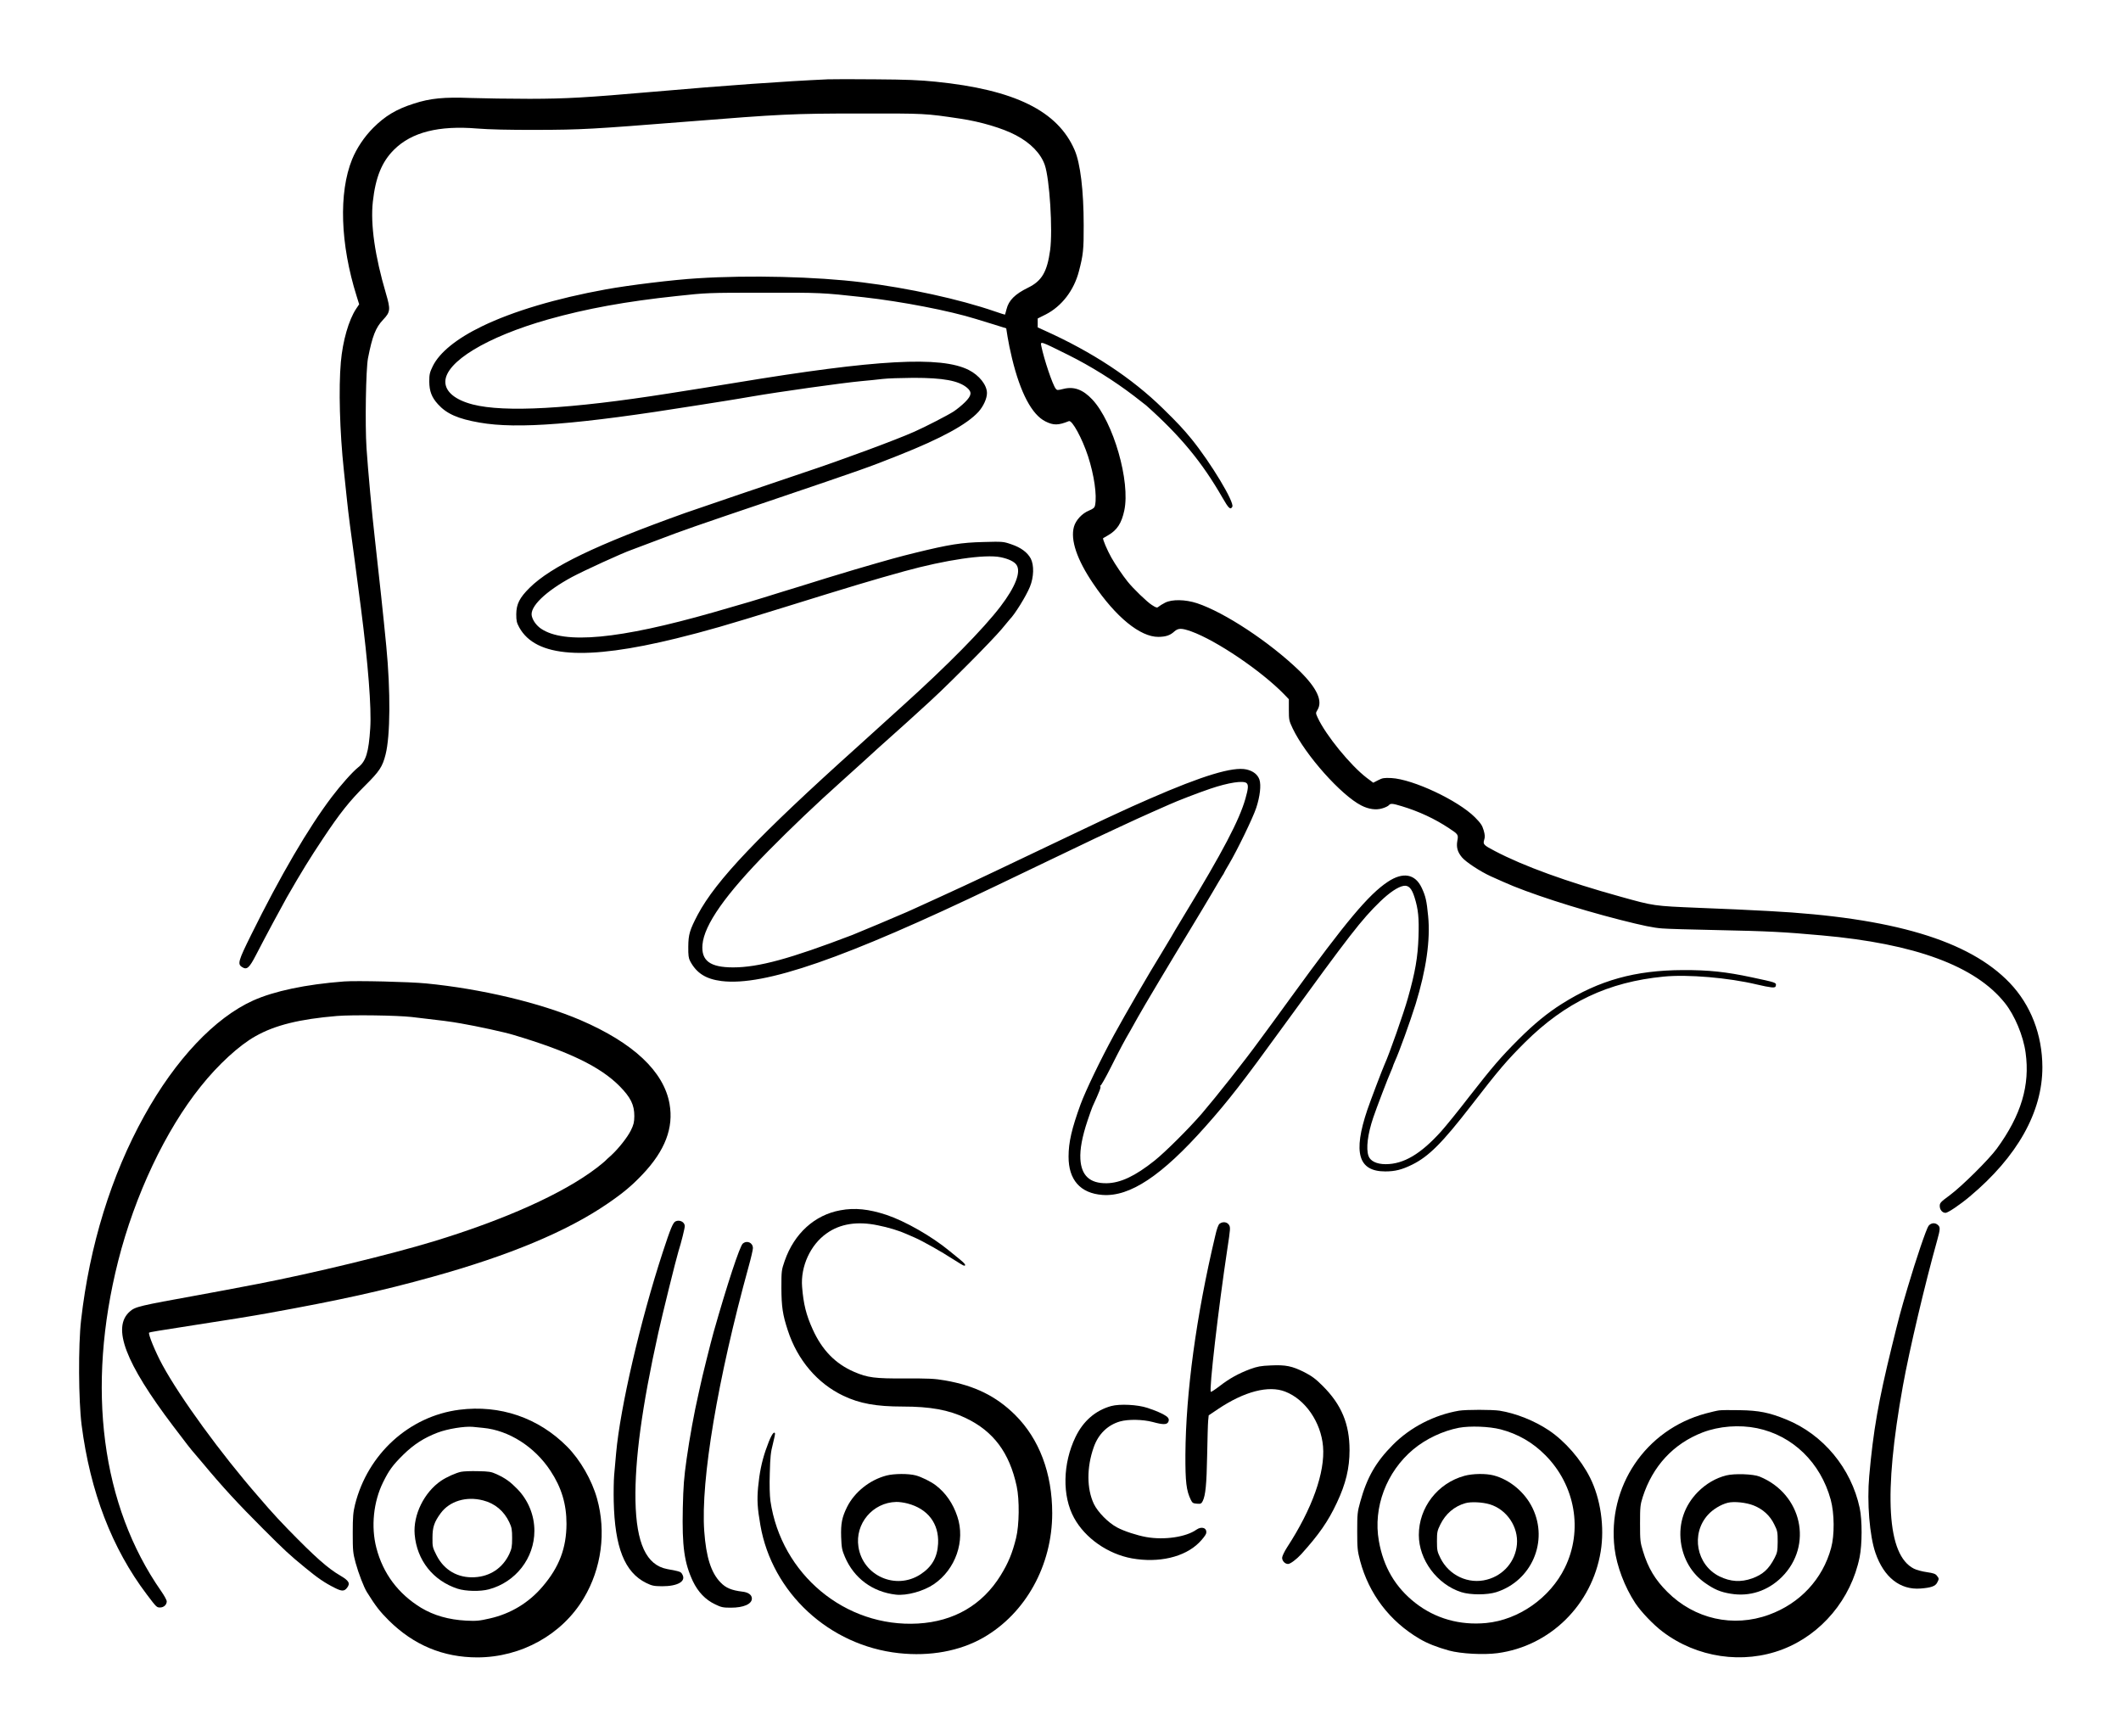 <?xml version="1.0" standalone="no"?>
<!DOCTYPE svg PUBLIC "-//W3C//DTD SVG 20010904//EN"
 "http://www.w3.org/TR/2001/REC-SVG-20010904/DTD/svg10.dtd">
<svg version="1.0" xmlns="http://www.w3.org/2000/svg"
 width="2048pt" height="1676pt" viewBox="0 0 2048 1676"
 preserveAspectRatio="xMidYMid meet">
<g transform="translate(0,1676) scale(0.1,-0.1)"
fill="#000000" stroke="none">
<path d="M7990 15994 c-419 -19 -983 -59 -1670 -119 -669 -58 -844 -68 -1205
-69 -192 0 -449 4 -570 8 -259 10 -391 -3 -548 -54 -170 -54 -278 -119 -393
-234 -87 -87 -160 -197 -204 -304 -131 -323 -115 -818 44 -1323 l24 -77 -29
-43 c-72 -109 -130 -310 -148 -516 -22 -250 -11 -669 29 -1043 11 -102 24
-230 30 -285 5 -55 19 -165 29 -245 21 -150 62 -463 106 -800 69 -534 103
-967 90 -1160 -15 -234 -41 -320 -117 -379 -55 -44 -167 -170 -255 -286 -225
-297 -496 -760 -778 -1331 -124 -250 -133 -282 -89 -310 47 -31 70 -12 136
116 94 182 250 472 297 555 146 254 222 377 350 569 162 244 257 363 406 511
140 139 168 182 198 300 46 180 49 610 7 1045 -27 282 -70 681 -110 1035 -28
242 -67 669 -81 878 -15 230 -6 762 14 867 42 215 74 297 147 374 70 74 72 98
27 251 -107 362 -151 669 -127 887 26 236 87 386 205 503 170 169 432 235 804
204 110 -9 303 -14 576 -13 427 1 531 7 1440 79 916 73 1029 79 1675 79 638 1
632 1 974 -50 195 -29 408 -92 536 -160 141 -74 239 -175 278 -286 47 -134 78
-629 52 -823 -29 -210 -80 -298 -214 -363 -126 -62 -186 -122 -207 -207 -7
-28 -14 -51 -15 -53 0 -1 -46 13 -100 32 -340 117 -832 225 -1279 280 -443 55
-1088 71 -1590 39 -233 -14 -660 -66 -885 -107 -480 -87 -898 -212 -1195 -356
-246 -119 -411 -253 -476 -385 -30 -62 -34 -79 -34 -150 1 -92 23 -151 84
-218 83 -92 193 -141 401 -177 367 -65 954 -18 2100 166 85 13 214 34 285 45
72 12 180 29 240 40 266 46 878 132 1060 149 66 6 158 15 205 21 47 6 182 10
300 11 289 0 436 -27 518 -96 49 -42 44 -75 -20 -139 -29 -29 -78 -69 -110
-90 -52 -34 -272 -148 -379 -195 -167 -75 -703 -274 -1059 -392 -242 -81
-1070 -363 -1155 -393 -860 -308 -1292 -516 -1501 -722 -97 -96 -128 -157
-129 -255 0 -64 4 -82 29 -128 160 -289 636 -322 1516 -106 291 72 477 125
1040 300 650 202 860 265 1160 348 403 111 782 167 932 136 78 -16 133 -43
154 -75 44 -68 -11 -211 -155 -400 -167 -219 -513 -570 -951 -965 -52 -47
-124 -112 -160 -145 -90 -82 -160 -145 -265 -240 -966 -868 -1370 -1294 -1547
-1625 -78 -149 -91 -191 -92 -310 -1 -84 3 -112 18 -140 62 -116 152 -173 303
-192 413 -51 1186 217 2653 920 253 121 359 172 515 247 205 99 363 174 445
213 36 16 144 67 240 112 96 45 231 107 300 137 69 30 143 63 165 73 84 38
281 114 402 155 174 59 322 82 351 53 18 -18 15 -53 -12 -148 -58 -206 -219
-514 -591 -1125 -67 -110 -124 -207 -128 -215 -4 -8 -46 -78 -93 -155 -116
-187 -353 -596 -456 -785 -134 -246 -275 -540 -324 -672 -85 -234 -116 -366
-116 -504 -1 -225 113 -355 327 -371 265 -20 574 186 996 662 222 250 356 422
746 960 651 896 759 1035 939 1210 91 88 173 143 227 152 49 8 79 -25 106
-112 36 -115 44 -198 38 -380 -7 -198 -31 -338 -102 -590 -40 -144 -182 -547
-225 -640 -20 -44 -135 -346 -167 -440 -140 -414 -88 -595 173 -595 95 0 161
17 259 65 162 80 292 211 570 570 272 352 344 435 519 610 391 388 803 584
1341 636 232 23 627 -11 898 -76 57 -14 121 -26 143 -28 33 -2 39 1 42 20 4
26 -3 28 -233 77 -248 53 -416 71 -665 70 -462 -2 -807 -98 -1167 -325 -139
-87 -272 -196 -419 -343 -172 -172 -252 -265 -479 -556 -103 -134 -225 -284
-269 -333 -196 -218 -362 -317 -536 -317 -87 0 -149 30 -166 80 -25 71 -8 210
46 370 28 84 146 393 171 447 10 23 19 45 19 48 0 3 9 25 19 48 43 94 146 380
200 552 102 332 144 620 121 850 -14 147 -24 192 -62 273 -63 135 -181 156
-328 58 -185 -123 -403 -383 -935 -1116 -110 -151 -215 -296 -235 -322 -19
-26 -51 -68 -70 -95 -147 -202 -412 -537 -554 -703 -125 -145 -354 -373 -458
-456 -187 -149 -329 -216 -463 -218 -162 -2 -244 74 -253 234 -5 95 17 214 69
370 21 63 43 124 48 135 71 155 82 185 76 197 -5 7 -5 10 0 6 4 -5 49 74 100
175 93 185 132 258 190 357 17 30 49 87 70 125 47 86 333 565 510 855 72 118
166 276 210 350 43 74 86 147 96 162 11 15 19 29 19 32 0 2 21 40 47 83 80
135 230 444 263 543 36 109 49 219 31 273 -17 49 -60 83 -125 98 -131 29 -420
-58 -936 -283 -63 -27 -137 -60 -165 -73 -27 -13 -75 -34 -105 -48 -72 -32
-174 -80 -535 -252 -276 -132 -396 -189 -655 -312 -52 -25 -126 -60 -165 -78
-38 -18 -110 -52 -160 -75 -95 -44 -395 -182 -480 -220 -27 -12 -63 -28 -80
-36 -84 -37 -468 -199 -525 -221 -602 -230 -905 -313 -1151 -313 -222 0 -309
64 -296 219 16 192 223 486 637 906 223 226 457 449 715 680 49 44 141 127
205 185 123 113 139 127 300 271 58 51 110 98 116 104 6 5 50 46 99 90 187
169 258 237 496 475 135 135 279 286 320 335 41 50 76 92 79 95 48 47 159 226
195 315 38 93 41 208 8 272 -33 61 -96 107 -188 138 -78 27 -84 27 -270 22
-212 -5 -330 -24 -653 -103 -163 -40 -243 -62 -592 -164 -52 -15 -171 -51
-265 -80 -93 -29 -210 -65 -260 -81 -49 -15 -126 -38 -170 -52 -281 -88 -348
-108 -670 -200 -908 -259 -1437 -309 -1662 -156 -43 30 -77 76 -88 121 -22 89
131 238 388 377 116 62 487 232 577 263 25 9 140 52 255 96 244 93 341 127
1110 387 870 295 919 312 1210 428 416 165 661 299 773 421 48 54 82 128 82
181 0 78 -75 172 -176 223 -269 136 -888 102 -2249 -123 -152 -25 -413 -67
-650 -104 -951 -150 -1583 -185 -1890 -106 -170 44 -265 123 -265 219 0 192
400 434 992 602 369 104 752 174 1243 226 286 31 297 32 835 32 556 1 564 1
972 -44 365 -41 827 -130 1083 -210 33 -10 112 -35 176 -54 l115 -36 13 -82
c7 -46 26 -139 43 -208 81 -334 192 -544 323 -609 78 -39 124 -38 226 3 31 13
129 -168 185 -339 59 -183 87 -376 68 -472 -5 -25 -15 -34 -60 -53 -66 -27
-126 -92 -144 -155 -36 -127 29 -319 186 -550 218 -323 454 -515 629 -514 71
1 113 14 154 52 39 34 69 34 163 1 244 -88 677 -381 898 -608 l45 -47 0 -102
c0 -97 2 -106 37 -180 124 -259 468 -645 663 -744 70 -36 142 -46 201 -28 29
8 57 22 64 30 17 20 33 19 126 -9 165 -50 318 -121 455 -212 90 -59 92 -63 81
-121 -11 -63 1 -108 44 -160 37 -45 177 -137 278 -183 34 -15 88 -40 121 -54
235 -107 706 -259 1125 -366 228 -58 326 -78 410 -84 41 -4 282 -11 535 -16
486 -10 642 -18 1005 -51 902 -80 1485 -296 1769 -653 95 -119 178 -317 200
-480 44 -314 -43 -604 -278 -926 -76 -104 -337 -363 -453 -449 -90 -66 -98
-75 -98 -105 0 -36 25 -66 56 -66 23 0 139 78 234 158 459 384 702 817 701
1249 -1 314 -112 600 -315 813 -392 410 -1131 631 -2326 694 -157 9 -463 23
-680 31 -434 18 -430 18 -750 107 -521 144 -939 296 -1215 441 -109 57 -117
65 -104 108 9 29 8 47 -5 93 -14 48 -29 69 -84 125 -164 164 -599 368 -807
379 -70 3 -86 1 -128 -21 l-47 -24 -63 47 c-158 121 -395 412 -473 580 -20 44
-21 46 -3 75 54 87 -5 213 -175 379 -287 277 -722 564 -988 652 -113 37 -242
39 -308 5 -25 -13 -53 -30 -62 -38 -16 -14 -22 -12 -66 16 -46 29 -181 159
-234 226 -48 60 -117 161 -157 232 -39 69 -87 181 -79 187 1 1 23 14 48 28 87
50 130 117 156 239 60 280 -105 853 -308 1071 -91 97 -178 129 -280 103 -57
-14 -61 -14 -74 2 -31 40 -112 281 -139 411 -10 50 -16 52 260 -85 217 -108
440 -247 635 -396 58 -45 110 -86 117 -91 331 -295 540 -548 738 -893 59 -103
76 -118 94 -86 23 42 -206 422 -392 652 -82 100 -133 155 -277 296 -301 295
-682 546 -1142 753 l-68 31 0 43 0 43 78 39 c154 79 272 232 320 417 41 156
47 209 46 444 0 334 -32 597 -87 725 -163 379 -579 584 -1342 661 -154 16
-288 21 -580 23 -209 2 -418 2 -465 0z"/>
<path d="M3320 7284 c-367 -28 -674 -93 -876 -184 -370 -167 -749 -568 -1052
-1115 -318 -573 -527 -1250 -609 -1970 -28 -244 -25 -777 5 -1013 83 -645 293
-1192 630 -1637 93 -123 95 -125 128 -125 35 0 64 26 64 59 0 12 -24 56 -54
99 -577 827 -725 1961 -415 3187 162 637 456 1260 797 1685 167 210 372 398
528 485 188 107 427 166 789 196 149 12 575 6 720 -10 304 -35 373 -44 475
-62 157 -27 428 -86 508 -111 534 -159 839 -307 1025 -495 107 -109 142 -180
142 -289 -1 -60 -6 -82 -34 -139 -34 -68 -122 -179 -195 -245 -22 -19 -47 -42
-55 -51 -9 -9 -45 -38 -81 -66 -322 -246 -882 -498 -1575 -709 -423 -128
-1172 -309 -1690 -409 -104 -20 -246 -47 -315 -60 -69 -13 -190 -36 -270 -50
-569 -103 -604 -111 -657 -158 -174 -153 -44 -495 420 -1107 133 -175 170
-223 177 -230 3 -3 49 -57 102 -120 197 -237 344 -396 588 -640 214 -214 253
-250 403 -373 126 -104 192 -149 288 -197 70 -36 94 -35 121 1 32 42 17 68
-65 116 -121 70 -246 181 -508 450 -58 59 -141 149 -184 198 -43 50 -90 104
-104 120 -355 407 -751 950 -923 1267 -67 123 -140 300 -128 312 5 4 98 20
435 72 272 41 591 93 710 115 688 124 1102 215 1590 351 742 206 1300 439
1690 706 151 103 237 175 340 284 217 229 301 449 260 680 -55 313 -349 589
-860 809 -391 167 -957 302 -1490 354 -162 16 -671 28 -795 19z"/>
<path d="M8115 5075 c-249 -45 -446 -224 -538 -488 -31 -90 -32 -96 -32 -262
1 -182 12 -258 62 -410 93 -286 286 -512 536 -631 158 -75 317 -104 572 -104
268 0 445 -32 610 -111 268 -128 422 -334 492 -659 28 -131 25 -375 -6 -500
-36 -146 -75 -240 -149 -360 -176 -285 -450 -445 -798 -465 -701 -40 -1321
474 -1425 1184 -7 54 -10 149 -6 269 4 156 9 203 30 282 13 52 23 98 20 103
-14 23 -46 -37 -91 -168 -37 -110 -59 -216 -72 -354 -11 -122 -7 -201 22 -366
113 -653 665 -1163 1337 -1236 301 -33 589 20 816 150 408 234 665 697 665
1201 0 386 -125 718 -359 950 -182 180 -389 282 -675 332 -104 18 -159 20
-384 19 -296 -1 -363 7 -495 64 -181 78 -310 211 -400 411 -63 139 -89 244
-102 409 -16 197 80 407 237 517 130 93 296 119 493 78 102 -20 210 -53 280
-85 17 -7 52 -23 78 -34 74 -32 262 -138 369 -208 53 -34 101 -63 107 -63 23
0 9 21 -46 65 -32 26 -75 61 -96 78 -169 140 -427 287 -606 347 -172 57 -308
71 -446 45z"/>
<path d="M6523 4968 c-25 -12 -48 -67 -124 -299 -216 -661 -411 -1502 -450
-1940 -6 -68 -14 -164 -19 -214 -4 -49 -6 -162 -4 -250 10 -445 105 -685 313
-788 58 -28 74 -31 155 -32 150 0 232 47 195 113 -15 28 -19 29 -147 53 -201
38 -298 248 -306 659 -7 396 62 908 220 1620 41 185 171 710 194 785 28 88 64
232 62 249 -2 39 -51 62 -89 44z"/>
<path d="M11776 4945 c-12 -9 -27 -50 -42 -117 -184 -774 -284 -1515 -288
-2113 -1 -263 9 -347 52 -435 15 -31 22 -35 59 -38 37 -3 43 0 56 25 27 54 38
160 43 443 3 157 7 308 10 335 l5 50 92 62 c253 169 487 230 647 167 194 -75
345 -295 365 -529 21 -250 -104 -601 -347 -974 -27 -42 -48 -87 -48 -101 0
-31 28 -60 57 -60 22 0 81 44 126 93 172 190 261 318 345 497 87 184 123 334
123 509 0 253 -78 440 -260 621 -68 68 -105 95 -177 132 -118 59 -179 72 -324
65 -97 -4 -128 -10 -200 -36 -111 -42 -197 -89 -293 -163 -43 -33 -81 -58 -85
-56 -20 8 73 811 159 1380 30 196 31 209 15 233 -19 28 -59 33 -90 10z"/>
<path d="M18622 4925 c-21 -27 -120 -318 -202 -595 -71 -240 -81 -278 -154
-575 -128 -522 -178 -806 -217 -1245 -23 -255 3 -578 60 -743 81 -235 238
-359 435 -344 102 8 143 22 161 57 19 36 19 40 -3 67 -13 18 -34 25 -96 34
-44 6 -101 21 -126 34 -260 132 -295 717 -106 1765 62 344 213 984 331 1405
30 108 31 127 7 148 -27 25 -67 21 -90 -8z"/>
<path d="M7172 4753 c-29 -25 -151 -395 -281 -853 -29 -103 -118 -461 -127
-510 -3 -14 -12 -54 -20 -90 -40 -173 -86 -426 -114 -625 -26 -182 -32 -264
-37 -475 -8 -371 14 -529 98 -708 50 -103 121 -178 215 -222 59 -29 77 -32
153 -32 120 0 201 35 201 88 0 36 -35 61 -93 67 -105 13 -159 36 -210 89 -91
94 -139 244 -157 495 -35 492 130 1471 429 2556 23 82 41 161 41 176 0 53 -57
79 -98 44z"/>
<path d="M10730 3185 c-152 -42 -271 -145 -345 -299 -124 -256 -130 -570 -14
-781 107 -196 327 -349 559 -391 259 -46 507 12 647 151 34 34 65 74 69 89 13
53 -42 74 -94 37 -100 -71 -309 -102 -484 -71 -89 16 -213 56 -282 93 -86 46
-186 148 -224 227 -69 146 -70 352 -2 545 44 128 134 216 254 251 81 23 220
20 316 -5 98 -27 136 -27 150 -1 7 14 8 26 0 39 -12 23 -96 64 -200 98 -97 32
-268 40 -350 18z"/>
<path d="M4435 3149 c-484 -62 -885 -427 -1007 -916 -18 -74 -22 -117 -22
-273 0 -173 2 -192 28 -290 28 -101 79 -234 109 -282 84 -135 125 -187 211
-273 240 -238 525 -357 856 -357 423 1 818 220 1027 572 171 286 218 639 128
961 -50 179 -162 374 -289 502 -277 279 -648 406 -1041 356z m230 -175 c247
-23 497 -181 650 -414 107 -162 155 -322 155 -513 -1 -234 -70 -417 -231 -605
-132 -156 -309 -263 -510 -308 -100 -23 -128 -26 -229 -21 -167 9 -311 50
-434 124 -221 135 -368 331 -432 579 -53 204 -28 445 65 633 57 116 93 165
195 266 101 99 200 163 331 213 97 37 260 63 340 56 17 -2 61 -6 100 -10z"/>
<path d="M4452 2550 c-49 -10 -140 -51 -192 -86 -164 -111 -272 -330 -256
-519 21 -249 178 -447 415 -524 78 -25 218 -28 301 -6 259 69 440 301 440 565
0 149 -58 293 -162 401 -71 73 -115 105 -203 146 -53 24 -73 27 -180 29 -66 2
-139 -1 -163 -6z m212 -276 c115 -29 203 -103 254 -212 23 -49 27 -70 27 -152
0 -82 -4 -103 -27 -153 -64 -136 -185 -217 -335 -225 -162 -9 -295 68 -368
212 -38 75 -40 83 -39 170 0 102 17 151 79 236 86 117 247 166 409 124z"/>
<path d="M14088 3140 c-239 -41 -469 -159 -638 -329 -166 -167 -251 -316 -316
-552 -27 -97 -29 -116 -29 -284 0 -165 3 -189 28 -285 86 -321 286 -583 573
-752 78 -46 168 -81 286 -114 114 -31 335 -43 468 -25 508 68 912 467 996 981
39 237 -1 511 -103 714 -89 177 -241 351 -397 456 -139 93 -319 165 -476 190
-74 11 -322 11 -392 0z m401 -180 c167 -44 309 -125 432 -249 290 -291 366
-727 189 -1087 -142 -291 -446 -504 -760 -534 -254 -24 -491 43 -684 194 -193
151 -308 347 -352 599 -57 323 73 667 333 884 123 102 285 178 440 208 108 20
292 13 402 -15z"/>
<path d="M14140 2511 c-259 -71 -440 -306 -440 -571 0 -240 176 -477 410 -552
89 -28 249 -28 338 0 341 109 506 490 350 812 -73 152 -219 274 -375 315 -76
20 -203 18 -283 -4z m245 -275 c165 -50 278 -219 262 -389 -15 -162 -129 -296
-289 -338 -178 -48 -367 40 -450 209 -30 61 -33 74 -33 162 0 88 3 101 33 162
51 103 135 175 241 205 55 16 166 10 236 -11z"/>
<path d="M16600 3143 c-19 -2 -78 -16 -130 -30 -581 -156 -952 -707 -880
-1303 21 -171 98 -373 200 -528 56 -84 174 -208 263 -275 331 -252 778 -318
1160 -171 375 144 661 486 743 889 25 123 26 357 1 475 -82 384 -352 710 -709
855 -164 67 -264 87 -448 90 -91 2 -181 1 -200 -2z m366 -172 c344 -71 613
-332 711 -690 36 -131 38 -343 4 -466 -81 -300 -300 -536 -600 -645 -345 -126
-719 -42 -981 220 -118 117 -187 232 -236 395 -26 84 -28 102 -28 265 0 161 2
181 26 257 96 298 296 514 578 623 160 61 354 76 526 41z"/>
<path d="M16668 2515 c-100 -25 -194 -80 -272 -158 -131 -132 -189 -303 -166
-484 22 -166 105 -306 235 -397 89 -62 147 -87 246 -103 183 -31 359 27 494
161 305 305 195 803 -215 970 -61 25 -243 31 -322 11z m265 -290 c90 -36 158
-98 199 -183 31 -62 33 -74 33 -167 -1 -90 -4 -106 -29 -155 -56 -109 -113
-161 -217 -199 -110 -39 -209 -33 -316 19 -223 110 -279 411 -111 595 48 53
124 99 191 116 60 15 177 3 250 -26z"/>
<path d="M8560 2514 c-161 -42 -307 -158 -380 -302 -50 -101 -62 -161 -58
-291 4 -103 7 -124 36 -192 88 -207 267 -339 492 -365 105 -12 267 33 366 100
211 143 307 419 228 654 -42 127 -113 229 -209 302 -47 36 -139 81 -192 95
-71 19 -210 18 -283 -1z m203 -270 c196 -51 305 -194 295 -388 -7 -133 -60
-225 -171 -297 -238 -154 -555 -13 -598 266 -35 224 138 429 365 434 26 1 75
-6 109 -15z"/>
</g>
</svg>
